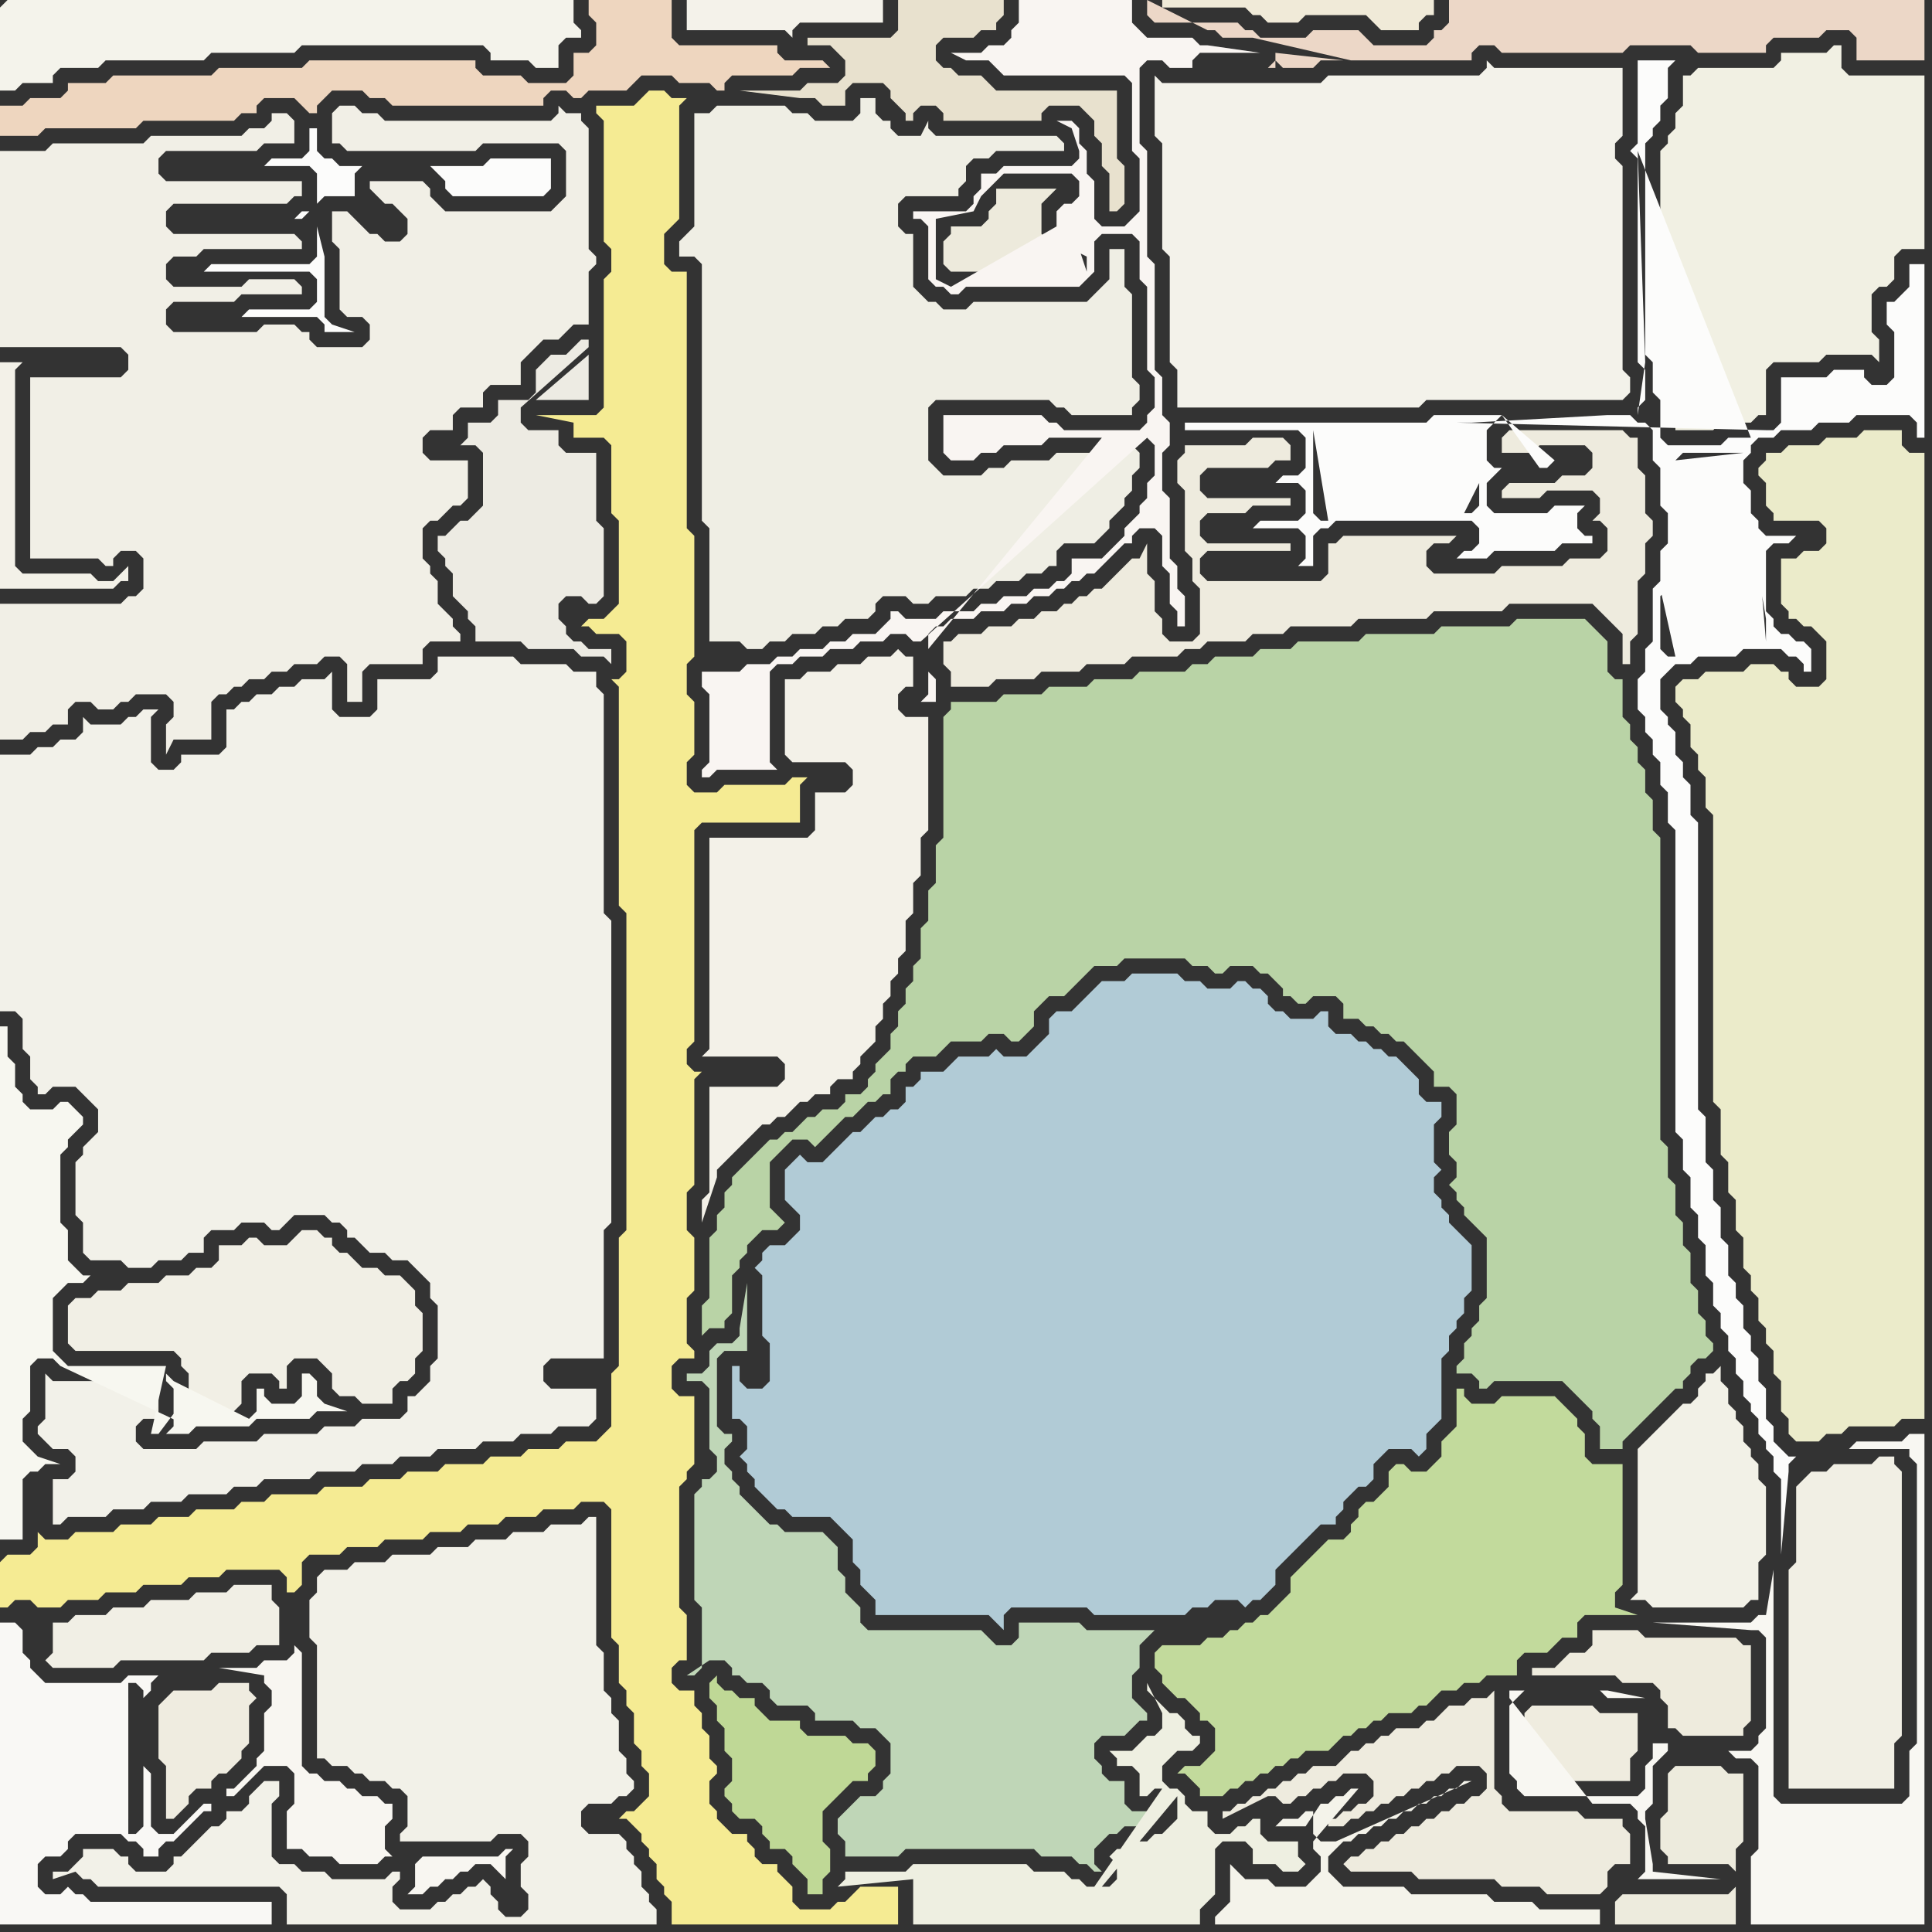 <svg width="256" height="256" xmlns="http://www.w3.org/2000/svg"><rect width="100%" height="100%" fill="#333333" stroke="none"/><script> 
var tempColor;
function hoverPath(evt){
obj = evt.target;
tempColor = obj.getAttribute("fill");
obj.setAttribute("fill","red");
//alert(tempColor);
//obj.setAttribute("stroke","red");}
function recoverPath(evt){
obj = evt.target;
obj.setAttribute("fill", tempColor);
//obj.setAttribute("stroke", tempColor);
}</script><path onmouseover="hoverPath(evt)" onmouseout="recoverPath(evt)" fill="rgb(177,203,214)" d="M  99,192l 0,0 -1,1 1,1 0,1 1,1 0,1 1,1 1,1 1,1 1,0 1,1 5,0 1,1 1,1 1,1 0,3 1,1 0,2 1,1 1,1 0,2 15,0 1,1 1,1 0,-2 1,-1 10,0 1,1 12,0 1,-1 2,0 1,-1 3,0 1,1 1,-1 1,0 1,-1 1,-1 0,-2 5,-5 1,-1 2,0 0,-1 1,-1 0,-1 1,-1 1,-1 1,0 1,-1 0,-2 1,-1 1,-1 3,0 1,1 1,-1 0,-2 1,-1 1,-1 0,-8 1,-1 0,-2 1,-1 0,-1 1,-1 0,-2 1,-1 0,-6 -1,-1 0,0 -1,-1 -1,-1 0,-1 -1,-1 0,-1 -1,-1 0,-2 1,-1 -1,-1 0,-5 1,-1 0,-2 -2,0 -1,-1 0,-2 -1,-1 -1,-1 -1,-1 -1,0 -1,-1 -1,0 -1,-1 -1,0 -1,-1 -2,0 -1,-1 0,-2 -1,0 -1,1 -3,0 -1,-1 -1,0 -1,-1 0,-1 -1,-1 -1,0 -1,-1 -1,0 -1,1 -3,0 -1,-1 -2,0 -1,-1 -6,0 -1,1 -3,0 -1,1 -2,2 -1,1 -2,0 -1,1 0,2 -2,2 -1,1 -3,0 -1,-1 -1,1 -4,0 -1,1 -1,1 -3,0 0,1 -1,1 -1,0 0,2 -1,1 -1,0 -1,1 -1,0 -1,1 -1,1 -1,0 -1,1 -1,1 -1,1 -1,1 -2,0 -1,-1 -1,1 0,0 -1,1 0,4 1,1 0,0 1,1 0,2 -1,1 -1,1 -2,0 -1,1 0,1 -1,1 1,1 0,8 1,1 0,5 -1,1 -2,0 -1,-1 0,-2 -1,0 0,7 1,0 1,1Z"/>
<path onmouseover="hoverPath(evt)" onmouseout="recoverPath(evt)" fill="rgb(244,243,235)" d="M  0,1l 0,11 2,0 1,-1 4,0 0,-1 1,-1 5,0 1,-1 13,0 1,-1 11,0 1,-1 24,0 1,1 0,1 5,0 1,1 3,0 0,-3 1,-1 2,0 0,-1 -1,-1 0,-3 -75,0 -1,1Z"/>
<path onmouseover="hoverPath(evt)" onmouseout="recoverPath(evt)" fill="rgb(242,241,232)" d="M  42,209l 0,2 -1,1 0,5 1,1 0,15 1,0 1,1 2,0 1,1 1,0 1,1 2,0 1,1 1,0 1,1 0,4 -1,1 0,1 12,0 1,-1 3,0 1,1 0,2 -1,1 0,3 1,1 0,2 -1,1 -2,0 -1,-1 0,-1 -1,-1 0,-1 -1,-1 -1,1 -1,0 -1,1 -1,0 -1,1 -1,0 -1,1 -4,0 -1,-1 0,-2 1,-1 0,-1 -1,0 -1,1 -7,0 -1,-1 -3,0 -1,-1 -2,0 -1,-1 0,-7 1,-1 0,-2 -2,0 -1,1 0,0 -1,1 0,1 -1,1 -2,0 0,1 -1,1 -1,0 -1,1 -1,1 -1,1 -1,1 -1,0 0,1 -1,1 -4,0 -1,-1 0,-1 -1,0 -1,-1 -4,0 0,1 -1,1 -1,1 -2,0 0,1 3,-1 1,1 1,0 1,1 24,0 1,1 0,4 49,0 0,-2 -1,-1 0,-1 -1,-1 0,-2 -1,-1 0,-1 -1,-1 0,-1 -1,-1 -4,0 -1,-1 0,-2 1,-1 3,0 1,-1 1,0 1,-1 0,-1 -1,-1 0,-2 -1,-1 0,-4 -1,-1 0,-2 -1,-1 0,-5 -1,-1 0,-17 -1,0 -1,1 -4,0 -1,1 -4,0 -1,1 -4,0 -1,1 -4,0 -1,1 -5,0 -1,1 -4,0 -1,1 -3,0 -1,1Z"/>
<path onmouseover="hoverPath(evt)" onmouseout="recoverPath(evt)" fill="rgb(191,216,150)" d="M  94,225l 0,0 1,1 0,2 1,1 0,3 1,1 0,3 -1,1 0,1 1,1 0,1 1,1 2,0 1,1 0,1 1,1 0,1 2,0 1,1 0,1 1,1 1,1 0,2 2,0 0,-2 1,-1 0,-3 -1,-1 0,-4 1,-1 1,-1 1,-1 1,-1 2,0 0,-1 1,-1 0,-2 -1,-1 -2,0 -1,-1 -5,0 -1,-1 0,-1 -4,0 -1,-1 -1,-1 0,-1 -2,0 -1,-1 -1,0 -1,-1 0,-1 -1,1Z"/>
<path onmouseover="hoverPath(evt)" onmouseout="recoverPath(evt)" fill="rgb(191,214,183)" d="M  112,240l 0,0 -1,1 0,2 1,1 0,2 7,0 1,-1 17,0 1,1 4,0 1,1 1,0 1,1 1,0 -1,-1 0,-2 1,-1 1,-1 1,0 1,-1 2,0 1,-1 1,0 1,-1 0,-1 -1,1 -3,0 -1,-1 0,-3 -2,0 -1,-1 0,-1 -1,-1 0,-2 1,-1 3,0 1,-1 1,-1 1,0 0,-1 -1,-1 0,0 -1,-1 0,-3 1,-1 0,-3 1,-1 1,-1 -9,0 -1,-1 -8,0 0,2 -1,1 -2,0 -1,-1 -1,-1 -15,0 -1,-1 0,-2 -1,-1 -1,-1 0,-2 -1,-1 0,-3 -1,-1 -1,-1 -5,0 -1,-1 -1,0 -1,-1 -1,-1 -1,-1 -1,-1 0,-1 -1,-1 0,-1 -1,-1 0,-2 1,-1 0,-1 -1,0 -1,-1 0,-9 1,-1 3,0 0,-9 -1,6 0,1 -1,1 -2,0 -1,1 0,2 -1,1 -2,0 0,1 2,0 1,1 0,8 1,1 0,2 -1,1 -1,0 0,1 -1,1 0,14 1,1 0,8 -1,1 -1,0 3,-2 2,0 1,1 0,1 1,0 1,1 2,0 1,1 0,1 1,1 4,0 1,1 0,1 5,0 1,1 2,0 1,1 1,1 0,4 -1,1 0,1 -1,1 -2,0 -1,1 -1,1 -12,-61 0,0 12,61Z"/>
<path onmouseover="hoverPath(evt)" onmouseout="recoverPath(evt)" fill="rgb(244,242,234)" d="M  117,1l 0,-1 -26,0 0,4 13,0 1,1 0,-1 1,-1 11,0Z"/>
<path onmouseover="hoverPath(evt)" onmouseout="recoverPath(evt)" fill="rgb(241,240,227)" d="M  226,9l -1,0 -1,1 -1,0 0,4 -1,1 0,2 -1,1 0,1 -1,1 0,26 1,1 0,4 1,1 0,5 5,0 1,-1 4,0 1,-1 1,0 0,-6 1,-1 6,0 1,-1 6,0 1,1 0,-3 -1,-1 0,-5 1,-1 1,0 1,-1 0,-3 1,-1 3,0 0,-23 -10,0 -1,-1 0,-3 -1,0 -1,1 -6,0 0,1 -1,1Z"/>
<path onmouseover="hoverPath(evt)" onmouseout="recoverPath(evt)" fill="rgb(241,239,230)" d="M  0,82l 0,16 3,0 1,-1 2,0 1,-1 2,0 0,-2 1,-1 2,0 1,1 2,0 1,-1 1,0 1,-1 4,0 1,1 0,2 -1,1 0,4 1,-2 5,0 0,-5 1,-1 1,0 1,-1 1,0 1,-1 2,0 1,-1 2,0 1,-1 3,0 1,-1 2,0 1,1 0,5 2,0 0,-4 1,-1 7,0 0,-2 1,-1 4,0 0,-1 -1,-1 0,-1 -1,-1 -1,-1 0,-3 -1,-1 0,-1 -1,-1 0,-4 1,-1 1,0 1,-1 1,-1 1,0 1,-1 0,-5 -5,0 -1,-1 0,-2 1,-1 3,0 0,-2 1,-1 3,0 0,-2 1,-1 4,0 0,-3 1,-1 1,-1 1,-1 2,0 1,-1 1,-1 2,0 0,-7 1,-1 0,-1 -1,-1 0,-16 -1,-1 0,-1 -2,0 -1,-1 0,1 -1,1 -22,0 -1,-1 -2,0 -1,-1 -2,0 -1,1 0,4 1,0 1,1 17,0 1,-1 10,0 1,1 0,6 -1,1 -1,1 -14,0 -1,-1 -1,-1 0,-1 -1,-1 -7,0 0,1 1,1 0,0 1,1 1,0 1,1 1,1 0,2 -1,1 -2,0 -1,-1 -1,0 -1,-1 -1,-1 -1,-1 -2,0 0,4 1,1 0,8 1,1 2,0 1,1 0,2 -1,1 -6,0 -1,-1 0,-1 -1,0 -1,-1 -4,0 -1,1 -11,0 -1,-1 0,-2 1,-1 8,0 1,-1 8,0 0,-1 -1,-1 -6,0 -1,1 -9,0 -1,-1 0,-2 1,-1 3,0 1,-1 13,0 0,-1 -1,-1 -16,0 -1,-1 0,-2 1,-1 15,0 1,-1 1,0 0,-2 -18,0 -1,-1 0,-2 1,-1 12,0 1,-1 4,0 0,-3 -1,-1 -2,0 0,1 -1,1 -2,0 -1,1 -12,0 -1,1 -12,0 -1,1 -6,0 0,26 16,0 1,1 0,2 -1,1 -12,0 0,24 9,0 1,1 1,0 0,-1 1,-1 2,0 1,1 0,4 -1,1 -1,0 -1,1 -16,0Z"/>
<path onmouseover="hoverPath(evt)" onmouseout="recoverPath(evt)" fill="rgb(239,236,224)" d="M  22,225l -1,1 0,7 1,1 0,7 1,0 1,-1 0,0 1,-1 0,-1 1,-1 2,0 0,-1 1,-1 1,0 1,-1 1,-1 0,-1 1,-1 0,-5 1,-1 -1,-1 0,-1 -4,0 -1,1 -5,0 -1,1Z"/>
<path onmouseover="hoverPath(evt)" onmouseout="recoverPath(evt)" fill="rgb(243,241,232)" d="M  94,146l 0,12 -1,1 0,3 1,-3 0,0 1,-3 0,-1 1,-1 1,-1 1,-1 1,-1 1,-1 1,-1 1,0 1,-1 1,0 1,-1 1,-1 1,0 1,-1 2,0 0,-1 1,-1 2,0 0,-1 1,-1 0,-1 1,-1 1,-1 0,-2 1,-1 0,-2 1,-1 0,-2 1,-1 0,-2 1,-1 0,-4 1,-1 0,-4 1,-1 0,-5 1,-1 0,-15 -3,0 -1,-1 0,-2 1,-1 1,0 0,-4 -1,0 -1,-1 -1,1 -3,0 -1,1 -3,0 -1,1 -3,0 -1,1 -2,0 0,10 1,1 7,0 1,1 0,2 -1,1 -4,0 0,5 -1,1 -13,0 0,28 -1,1 10,0 1,1 0,2 -1,1 -9,0Z"/>
<path onmouseover="hoverPath(evt)" onmouseout="recoverPath(evt)" fill="rgb(238,239,225)" d="M  145,250l -1,0 -1,-1 -1,0 -1,-1 -4,0 -1,-1 -15,0 -1,1 -8,0 0,1 -1,1 10,-1 0,6 38,0 0,-2 1,-1 1,-1 0,-6 1,-1 3,0 1,1 0,2 3,0 1,1 2,0 1,-1 0,0 -1,-1 0,-2 -4,0 -1,-1 0,-2 -1,0 -1,1 -1,0 -1,1 -2,0 -1,-1 0,-2 -2,0 -1,-1 0,-1 -1,-1 -1,0 -1,-1 0,-2 1,-1 1,-1 2,0 1,-1 0,-1 -1,0 -1,-1 0,-1 -1,-1 -1,0 -1,-1 -1,-1 -1,-1 0,-1 2,4 0,2 -1,1 -1,0 -1,1 -1,1 -3,0 1,1 0,1 2,0 1,1 0,3 1,0 1,-1 1,0 -9,13 11,-12 0,3 -2,2 -1,0 -1,1 -2,0 -1,1 -1,0 -1,1 1,1 0,2 -1,1 -1,0 10,-12 -11,12Z"/>
<path onmouseover="hoverPath(evt)" onmouseout="recoverPath(evt)" fill="rgb(238,235,222)" d="M  8,227l 0,3 1,1 0,7 1,1 0,1 1,0 1,1 5,0 0,-16 -8,0 -1,1Z"/>
<path onmouseover="hoverPath(evt)" onmouseout="recoverPath(evt)" fill="rgb(194,218,156)" d="M  153,219l 0,2 1,1 0,1 1,1 1,1 1,0 1,1 1,1 0,1 1,0 1,1 0,3 -1,1 -1,1 -2,0 -1,1 1,0 1,1 0,0 1,1 0,1 3,0 1,-1 1,0 1,-1 1,0 1,-1 1,0 1,-1 1,0 1,-1 1,0 1,-1 3,0 1,-1 1,-1 1,0 1,-1 1,0 1,-1 1,0 1,-1 3,0 1,-1 1,0 1,-1 1,-1 2,0 1,-1 2,0 1,-1 4,0 0,-2 1,-1 3,0 1,-1 1,-1 2,0 0,-2 1,-1 7,0 -3,-1 0,-2 1,-1 0,-16 -4,0 -1,-1 0,-3 -1,-1 0,-1 -1,-1 -1,-1 -1,-1 -7,0 -1,1 -3,0 -1,-1 0,-1 -1,0 0,5 -1,1 -1,1 0,2 -1,1 -1,1 -2,0 -1,-1 -1,0 -1,1 0,2 -1,1 -1,1 -1,0 -1,1 0,1 -1,1 0,1 -1,1 -2,0 -1,1 -3,3 -1,1 0,2 -1,1 -1,1 -1,1 -1,0 -1,1 -1,0 -1,1 -1,0 -1,1 -2,0 -1,1 -5,0 -1,1Z"/>
<path onmouseover="hoverPath(evt)" onmouseout="recoverPath(evt)" fill="rgb(240,234,216)" d="M  185,4l 3,0 0,-1 1,-1 1,0 0,-2 -36,0 0,1 11,0 1,1 1,0 1,1 4,0 1,-1 8,0 1,1 1,1Z"/>
<path onmouseover="hoverPath(evt)" onmouseout="recoverPath(evt)" fill="rgb(234,230,214)" d="M  190,58l -14,0 0,9 16,0 1,-1 1,0 0,-1 -7,0 -1,-1 0,-2 1,-1 4,0 1,-1 2,0 0,-2Z"/>
<path onmouseover="hoverPath(evt)" onmouseout="recoverPath(evt)" fill="rgb(243,242,234)" d="M  154,11l -1,-1 0,8 1,1 0,14 1,1 0,14 1,1 0,5 32,0 1,-1 26,0 1,-1 0,-2 -1,-1 0,-27 -1,-1 0,-2 1,-1 0,-9 -17,0 -1,-1 0,1 -1,1 -20,0 -1,1Z"/>
<path onmouseover="hoverPath(evt)" onmouseout="recoverPath(evt)" fill="rgb(185,211,166)" d="M  193,156l 0,0 -1,1 1,1 0,1 1,1 0,1 1,1 1,1 1,1 0,8 -1,1 0,2 -1,1 0,1 -1,1 0,2 -1,1 0,1 2,0 1,1 0,1 1,0 1,-1 9,0 1,1 1,1 1,1 1,1 0,1 1,1 0,3 3,0 0,-1 3,-3 1,-1 3,-3 1,0 0,-1 1,-1 0,-1 1,-1 1,0 1,-1 0,-1 -1,-1 0,-2 -1,-1 0,-3 -1,-1 0,-4 -1,-1 0,-3 -1,-1 0,-4 -1,-1 0,-4 -1,-1 0,-40 -1,-1 0,-4 -1,-1 0,-3 -1,-1 0,-2 -1,-1 0,-2 -1,-1 0,-5 -1,0 -1,-1 0,-4 -1,-1 -2,-2 -9,0 -1,1 -9,0 -1,1 -9,0 -1,1 -8,0 -1,1 -4,0 -1,1 -5,0 -1,1 -2,0 -1,1 -6,0 -1,1 -5,0 -1,1 -5,0 -1,1 -5,0 -1,1 -6,0 0,1 -1,1 0,16 -1,1 0,5 -1,1 0,4 -1,1 0,4 -1,1 0,2 -1,1 0,2 -1,1 0,2 -1,1 0,2 -1,1 -1,1 0,1 -1,1 0,1 -1,1 -2,0 0,1 -1,1 -2,0 -1,1 -1,0 -1,1 -1,1 -1,0 -1,1 -1,0 -1,1 -1,1 -1,1 -1,1 -1,1 0,1 -1,1 0,2 -1,1 0,2 -1,1 0,8 -1,1 0,4 1,-1 2,0 0,-1 1,-1 0,-5 1,-1 0,-1 1,-1 0,-1 1,-1 1,-1 2,0 1,-1 -1,-1 0,0 -1,-1 0,-6 1,-1 1,-1 1,-1 2,0 1,1 3,-3 1,-1 1,0 1,-1 1,-1 1,0 1,-1 1,0 0,-2 1,-1 1,0 0,-1 1,-1 3,0 1,-1 1,-1 4,0 1,-1 2,0 1,1 1,0 1,-1 0,0 1,-1 0,-2 1,-1 1,-1 2,0 1,-1 3,-3 3,0 1,-1 8,0 1,1 2,0 1,1 1,0 1,-1 3,0 1,1 1,0 1,1 1,1 0,1 1,0 1,1 1,0 1,-1 3,0 1,1 0,2 2,0 1,1 1,0 1,1 1,0 1,1 1,0 1,1 1,1 1,1 1,1 0,2 2,0 1,1 0,4 -1,1 0,3 1,1Z"/>
<path onmouseover="hoverPath(evt)" onmouseout="recoverPath(evt)" fill="rgb(239,236,223)" d="M  204,236l 12,0 0,-3 1,-1 0,-5 -5,0 -1,-1 -8,0 -1,1 0,7 1,1 1,1Z"/>
<path onmouseover="hoverPath(evt)" onmouseout="recoverPath(evt)" fill="rgb(238,235,221)" d="M  207,220l 0,0 -1,1 -3,0 0,1 11,0 1,1 4,0 1,1 0,1 1,1 0,3 1,0 1,1 8,0 0,-1 1,-1 0,-10 -1,0 -1,-1 -12,0 -1,-1 -6,0 0,2 -1,1 -2,0 -1,1Z"/>
<path onmouseover="hoverPath(evt)" onmouseout="recoverPath(evt)" fill="rgb(242,241,231)" d="M  221,188l 0,0 -1,1 -1,1 -1,1 -1,1 0,19 -1,1 2,0 1,1 12,0 1,-1 1,0 0,-5 1,-1 0,-9 -1,-1 0,-2 -1,-1 0,-1 -1,-1 0,-2 -1,-1 0,-1 -1,-1 0,-2 -1,-1 0,-2 -1,1 -1,0 0,1 -1,1 0,1 -1,1 -1,0 -1,1 -1,1Z"/>
<path onmouseover="hoverPath(evt)" onmouseout="recoverPath(evt)" fill="rgb(235,235,202)" d="M  222,92l 0,1 1,1 0,1 1,1 0,3 1,1 0,2 1,1 0,4 1,1 0,38 1,1 0,6 1,1 0,4 1,1 0,4 1,1 0,4 1,1 0,2 1,1 0,3 1,1 0,2 1,1 0,3 1,1 0,4 1,1 0,2 1,1 3,0 1,-1 2,0 1,-1 6,0 1,-1 3,0 0,-128 -2,0 -1,-1 0,-2 -5,0 -1,1 -4,0 -1,1 -4,0 -1,1 -2,0 0,1 -1,1 0,1 1,1 0,3 1,1 0,1 6,0 1,1 0,2 -1,1 -2,0 -1,1 -2,0 0,6 1,1 0,1 1,0 1,1 1,0 1,1 1,1 0,5 -1,1 -3,0 -1,-1 0,-1 -1,0 -1,-1 -3,0 -1,1 -5,0 -1,1 -2,0 -1,1Z"/>
<path onmouseover="hoverPath(evt)" onmouseout="recoverPath(evt)" fill="rgb(243,241,232)" d="M  2,53l 0,-4 1,-1 -3,0 0,30 15,0 1,-1 1,0 0,-2 -2,2 -2,0 -1,-1 -9,0 -1,-1Z"/>
<path onmouseover="hoverPath(evt)" onmouseout="recoverPath(evt)" fill="rgb(242,241,233)" d="M  21,102l 0,0 -1,-1 0,-6 1,-1 -2,0 -1,1 -1,0 -1,1 -4,0 -1,-1 0,2 -1,1 -2,0 -1,1 -2,0 -1,1 -4,0 0,34 2,0 1,1 0,4 1,1 0,3 1,1 0,1 1,0 1,-1 3,0 1,1 1,1 1,1 0,3 -1,1 -1,1 0,1 -1,1 0,7 1,1 0,4 1,1 4,0 1,1 3,0 1,-1 3,0 1,-1 2,0 0,-2 1,-1 3,0 1,-1 3,0 1,1 1,0 1,-1 0,0 1,-1 4,0 1,1 1,0 1,1 0,1 1,0 1,1 1,1 2,0 1,1 2,0 1,1 2,2 0,2 1,1 0,7 -1,1 0,2 -1,1 -1,1 -1,0 0,2 -1,1 -5,0 -1,1 -4,0 -1,1 -7,0 -1,1 -7,0 -1,1 -7,0 -1,-1 0,-2 1,-1 2,0 0,-3 -1,-1 0,-1 -13,0 -1,-1 0,6 -1,1 0,1 1,1 0,0 1,1 2,0 1,1 0,2 -1,1 -2,0 0,6 1,0 1,-1 5,0 1,-1 4,0 1,-1 4,0 1,-1 5,0 1,-1 3,0 1,-1 6,0 1,-1 5,0 1,-1 4,0 1,-1 4,0 1,-1 5,0 1,-1 4,0 1,-1 4,0 1,-1 4,0 1,-1 0,-4 -6,0 -1,-1 0,-2 1,-1 7,0 0,-17 1,-1 0,-40 -1,-1 0,-29 -1,-1 0,-2 -3,0 -1,-1 -6,0 -1,-1 -10,0 0,2 -1,1 -7,0 0,4 -1,1 -4,0 -1,-1 0,-5 -1,1 -3,0 -1,1 -2,0 -1,1 -2,0 -1,1 -1,0 -1,1 -1,0 0,5 -1,1 -5,0 0,1 -1,1Z"/>
<path onmouseover="hoverPath(evt)" onmouseout="recoverPath(evt)" fill="rgb(232,225,206)" d="M  119,14l 0,0 1,1 0,1 1,0 0,-1 1,-1 2,0 1,1 0,1 13,0 0,-1 1,-1 4,0 1,1 1,1 0,2 1,1 0,3 1,1 0,5 1,0 1,-1 0,-5 -1,-1 0,-9 -16,0 -1,-1 -1,-1 -3,0 -1,-1 -1,0 -1,-1 0,-2 1,-1 4,0 1,-1 2,0 0,-1 1,-1 0,-2 -14,0 0,4 -1,1 -11,0 0,1 3,0 1,1 1,1 0,2 -1,1 -4,0 -1,1 -8,0 8,1 2,0 1,1 3,0 0,-2 1,-1 4,0 1,1 0,1 1,1Z"/>
<path onmouseover="hoverPath(evt)" onmouseout="recoverPath(evt)" fill="rgb(237,234,220)" d="M  138,29l 0,-2 1,-1 1,-1 -8,0 0,2 -1,1 0,1 -1,1 -4,0 0,1 -1,1 0,3 1,1 16,0 0,-1 -1,0 -1,-1 -1,-1 0,-1 -1,-1Z"/>
<path onmouseover="hoverPath(evt)" onmouseout="recoverPath(evt)" fill="rgb(241,239,228)" d="M  239,196l 0,0 -1,1 0,10 -1,1 0,29 14,0 0,-6 1,-1 0,-35 -1,-1 0,-1 -2,0 -1,1 -5,0 -1,1 -2,0 -1,1Z"/>
<path onmouseover="hoverPath(evt)" onmouseout="recoverPath(evt)" fill="rgb(241,239,229)" d="M  9,174l 0,4 1,1 13,0 1,1 0,1 1,1 0,2 1,1 0,2 5,0 1,-1 0,-3 1,-1 3,0 1,1 0,1 1,0 0,-3 1,-1 3,0 1,1 1,1 0,2 1,1 2,0 1,1 4,0 0,-2 1,-1 1,0 1,-1 0,-2 1,-1 0,-5 -1,-1 0,-2 -1,-1 -1,-1 -2,0 -1,-1 -2,0 -1,-1 -1,-1 -1,0 -1,-1 0,-1 -1,0 -1,-1 -2,0 -1,1 -1,1 -3,0 -1,-1 -1,0 -1,1 -3,0 0,2 -1,1 -2,0 -1,1 -3,0 -1,1 -4,0 -1,1 -3,0 -1,1 -2,0 -1,1Z"/>
<path onmouseover="hoverPath(evt)" onmouseout="recoverPath(evt)" fill="rgb(252,252,251)" d="M  35,22l 6,0 1,1 0,4 1,-1 4,0 0,-3 1,-1 -3,0 -1,-1 -1,0 -1,-1 0,-3 -1,0 0,3 -1,1 -4,0 -1,1 6,6 -1,0 -1,1 1,0 1,-1 -6,-6 7,8 0,4 -1,1 -13,0 -1,1 14,0 1,1 0,3 -1,1 -8,0 -1,1 10,0 1,1 0,1 4,0 -3,-1 0,0 -1,-1 0,-8 -1,-4 -7,-8 22,0 1,1 0,0 1,1 0,1 1,1 12,0 1,-1 0,-4 -8,0 -1,1Z"/>
<path onmouseover="hoverPath(evt)" onmouseout="recoverPath(evt)" fill="rgb(248,246,241)" d="M  54,246l -2,0 -1,-1 0,-3 1,-1 0,-2 -1,0 -1,-1 -2,0 -1,-1 -1,0 -1,-1 -2,0 -1,-1 -1,0 -1,-1 0,-15 -1,-1 0,1 -1,1 -3,0 -1,1 -5,0 6,1 0,1 1,1 0,2 -1,1 0,5 -1,1 0,1 -1,1 -1,1 -1,1 -1,0 0,1 1,0 4,-4 3,0 1,1 0,4 -1,1 0,5 2,0 1,1 3,0 1,1 5,0 1,-1 3,0 1,1 0,3 -1,1 2,0 1,-1 1,0 1,-1 1,0 1,-1 1,0 1,-1 2,0 1,1 1,1 0,-3 1,-1 -1,0 -1,1 -10,0 -1,1 -1,-1Z"/>
<path onmouseover="hoverPath(evt)" onmouseout="recoverPath(evt)" fill="rgb(237,235,227)" d="M  78,46l 0,-1 -1,0 -1,1 0,0 -1,1 -2,0 -1,1 -1,1 0,3 -1,1 -4,0 0,2 -1,1 -3,0 0,2 -1,1 2,0 1,1 0,7 -1,1 -1,1 -1,0 -1,1 -1,1 -1,0 0,2 1,1 0,1 1,1 0,3 1,1 1,1 0,1 1,1 0,2 6,0 1,1 6,0 1,1 3,0 1,1 0,-2 -3,0 -1,-1 -1,0 -1,-1 0,-1 -1,-1 0,-2 1,-1 2,0 1,1 1,0 1,-1 0,-9 -1,-1 0,-9 -4,0 -1,-1 0,-2 -4,0 -1,-1 0,-2 9,-8 -7,7 7,0 0,-6 -7,6 7,-7Z"/>
<path onmouseover="hoverPath(evt)" onmouseout="recoverPath(evt)" fill="rgb(238,235,222)" d="M  184,230l -1,0 -1,1 -1,0 -1,1 -1,0 -1,1 -1,1 -3,0 -1,1 -1,0 -1,1 -1,0 -1,1 -1,0 -1,1 -1,0 -1,1 -1,0 -1,1 -1,0 0,1 2,-1 2,-1 2,-1 1,0 1,1 1,0 1,-1 1,0 1,-1 1,0 1,-1 1,0 1,-1 3,0 1,1 0,2 -1,1 -1,0 -1,1 -1,0 -1,1 -1,0 0,1 2,0 1,-1 1,0 1,-1 1,0 1,-1 1,0 1,-1 1,0 1,-1 1,0 1,-1 1,0 1,-1 1,0 1,-1 3,0 1,1 0,2 -1,1 -1,0 -1,1 -1,0 -1,1 -1,0 -1,1 -1,0 -1,1 -1,0 -1,1 -1,0 -1,1 -1,0 -1,1 -1,0 -1,1 -1,0 -1,1 1,1 8,0 1,1 10,0 1,1 5,0 1,1 7,0 1,-1 0,-2 1,-1 2,0 0,-4 -1,-1 0,-1 -5,0 -1,-1 -9,0 -1,-1 0,-1 -1,-1 0,-13 -1,1 -2,0 -1,1 -2,0 -1,1 -1,1 -1,0 -1,1 -3,0 -1,1Z"/>
<path onmouseover="hoverPath(evt)" onmouseout="recoverPath(evt)" fill="rgb(233,232,209)" d="M  230,70l 0,-3 -1,-1 0,-4 -5,0 -1,1 0,2 1,1 0,8 -1,1 0,4 -1,1 0,5 6,0 1,-1 3,0 0,-6 -1,-1 0,-4 -1,-1Z"/>
<path onmouseover="hoverPath(evt)" onmouseout="recoverPath(evt)" fill="rgb(245,235,147)" d="M  0,207l 0,6 1,0 1,-1 2,0 1,1 3,0 1,-1 4,0 1,-1 4,0 1,-1 5,0 1,-1 4,0 1,-1 7,0 1,1 0,2 1,0 1,-1 0,-3 1,-1 4,0 1,-1 4,0 1,-1 5,0 1,-1 4,0 1,-1 4,0 1,-1 4,0 1,-1 4,0 1,-1 3,0 1,1 0,17 1,1 0,5 1,1 0,2 1,1 0,4 1,1 0,2 1,1 0,3 -1,1 -1,1 -1,0 -1,1 1,0 1,1 0,0 1,1 0,1 1,1 0,1 1,1 0,2 1,1 0,1 1,1 0,3 30,0 0,-5 -5,0 -1,1 0,0 -1,1 -1,0 -1,1 -4,0 -1,-1 0,-2 -1,-1 -1,-1 0,-1 -2,0 -1,-1 0,-1 -1,-1 0,-1 -2,0 -1,-1 -1,-1 0,-1 -1,-1 0,-3 1,-1 0,-1 -1,-1 0,-3 -1,-1 0,-2 -1,-1 0,-2 -2,0 -1,-1 0,-2 1,-1 1,0 0,-6 -1,-1 0,-16 1,-1 0,-1 1,-1 0,-9 -2,0 -1,-1 0,-3 1,-1 2,0 0,-1 -1,-1 0,-6 1,-1 0,-7 -1,-1 0,-5 1,-1 0,-14 1,-1 -1,0 -1,-1 0,-2 1,-1 0,-28 1,-1 13,0 0,-5 1,-1 -2,0 -1,1 -8,0 -1,1 -3,0 -1,-1 0,-3 1,-1 0,-7 -1,-1 0,-4 1,-1 0,-16 -1,-1 0,-34 -2,0 -1,-1 0,-4 1,-1 1,-1 0,-15 1,-1 -2,0 -1,-1 -2,0 -1,1 0,0 -1,1 -5,0 0,1 1,1 0,16 1,1 0,3 -1,1 0,17 -1,1 -8,0 5,1 0,2 4,0 1,1 0,9 1,1 0,11 -1,1 -1,1 -2,0 -1,1 1,0 1,1 3,0 1,1 0,4 -1,1 -1,0 1,1 0,29 1,1 0,42 -1,1 0,17 -1,1 0,7 -1,1 -1,1 -4,0 -1,1 -4,0 -1,1 -4,0 -1,1 -5,0 -1,1 -4,0 -1,1 -4,0 -1,1 -5,0 -1,1 -6,0 -1,1 -3,0 -1,1 -5,0 -1,1 -4,0 -1,1 -4,0 -1,1 -5,0 -1,1 -3,0 -1,-1 0,2 -1,1 -3,0 -1,1 80,-25 0,0 -80,25 93,-120 0,0 -93,120 5,7 0,0 -5,-7Z"/>
<path onmouseover="hoverPath(evt)" onmouseout="recoverPath(evt)" fill="rgb(249,248,245)" d="M  2,215l -2,0 0,40 36,0 0,-3 -24,0 -1,-1 -1,0 -1,-1 -1,1 -2,0 -1,-1 0,-3 1,-1 2,0 1,-1 0,-1 1,-1 6,0 1,1 1,0 1,1 0,1 2,0 0,-1 1,-1 1,0 1,-1 1,-1 1,-1 1,-1 1,0 0,-1 -1,0 -4,4 -2,0 -1,-1 0,-7 -1,-1 0,-9 1,-1 0,-1 1,-1 -4,0 -1,1 -10,0 -1,-1 -1,-1 0,-1 -1,-1 0,-3 -1,-1 5,9 -1,1 1,-1 -5,-9 4,11 0,5 1,1 0,7 1,1 0,1 1,1 0,0 -3,-16 -4,-11 8,27 0,0 -8,-27 15,8 1,0 1,1 0,18 -1,1 -1,0 0,-20 -15,-8Z"/>
<path onmouseover="hoverPath(evt)" onmouseout="recoverPath(evt)" fill="rgb(241,239,229)" d="M  7,215l 0,4 -1,1 1,1 8,0 1,-1 11,0 1,-1 5,0 1,-1 3,0 0,-5 -1,-1 0,-2 -5,0 -1,1 -4,0 -1,1 -5,0 -1,1 -4,0 -1,1 -4,0 -1,1Z"/>
<path onmouseover="hoverPath(evt)" onmouseout="recoverPath(evt)" fill="rgb(247,247,240)" d="M  23,183l 0,0 -1,-1 0,1 1,1 0,5 -1,1 3,0 1,-1 7,0 1,-1 7,0 1,-1 4,0 -3,-1 0,0 -1,-1 0,-2 -1,-1 -1,0 0,3 -1,1 -3,0 -1,-1 0,-1 -1,0 0,3 -1,1 -10,-5 2,6 -1,-1 0,-2 -3,4 -1,0 2,-9 -13,0 -1,-1 -1,-1 0,-7 1,-1 1,-1 2,0 1,-1 -1,0 -1,-1 0,0 -1,-1 0,-4 -1,-1 0,-9 1,-1 0,-1 1,-1 1,-1 0,-1 -1,-1 -1,-1 -1,0 -1,1 -3,0 -1,-1 0,-1 -1,-1 0,-3 -1,-1 0,-4 -1,0 0,68 3,0 0,-8 1,-1 1,0 1,-1 2,0 -3,-1 0,0 -1,-1 -1,-1 0,-3 1,-1 0,-6 1,-1 2,0 1,1 17,8 -2,-6Z"/>
<path onmouseover="hoverPath(evt)" onmouseout="recoverPath(evt)" fill="rgb(239,238,228)" d="M  93,47l 0,22 1,1 0,15 4,0 1,1 2,0 1,-1 2,0 1,-1 3,0 1,-1 2,0 1,-1 3,0 1,-1 0,-1 1,-1 3,0 1,1 2,0 1,-1 4,0 1,-1 2,0 1,-1 3,0 1,-1 2,0 1,-1 1,0 0,-2 1,-1 4,0 1,-1 1,-1 0,-1 1,-1 1,-1 0,-1 1,-1 0,-2 1,-1 0,-2 -1,-1 -2,0 -1,1 -7,0 -1,1 -5,0 -1,1 -2,0 -1,1 -5,0 -1,-1 -1,-1 0,-7 1,-1 15,0 1,1 1,0 1,1 8,0 0,-1 1,-1 0,-2 -1,-1 0,-11 -1,-1 0,-5 -2,0 0,4 -1,1 -1,1 -1,1 -15,0 -1,1 -3,0 -1,-1 -1,0 -1,-1 -1,-1 0,-7 -1,0 -1,-1 0,-3 1,-1 7,0 0,-1 1,-1 0,-2 1,-1 2,0 1,-1 9,0 0,-1 -1,-1 -16,0 -1,-1 0,-1 -1,2 -3,0 -1,-1 0,-1 -1,0 -1,-1 0,-2 -2,0 0,2 -1,1 -5,0 -1,-1 -2,0 -1,-1 -9,0 -1,1 -2,0 0,15 -1,1 -1,1 0,2 2,0 1,1Z"/>
<path onmouseover="hoverPath(evt)" onmouseout="recoverPath(evt)" fill="rgb(238,214,191)" d="M  97,6l -7,0 -1,-1 0,-5 -11,0 0,2 1,1 0,3 -1,1 -2,0 0,3 -1,1 -5,0 -1,-1 -5,0 -1,-1 0,-1 -22,0 -1,1 -11,0 -1,1 -13,0 -1,1 -5,0 0,1 -1,1 -4,0 -1,1 -3,0 0,4 5,0 1,-1 12,0 1,-1 12,0 1,-1 2,0 0,-1 1,-1 4,0 1,1 1,1 1,0 0,-1 1,-1 1,-1 4,0 1,1 2,0 1,1 20,0 0,-1 1,-1 2,0 1,1 1,0 1,-1 5,0 1,-1 1,-1 4,0 1,1 4,0 1,1 1,0 0,-1 1,-1 8,0 1,-1 4,0 -1,-1 -5,0 -1,-1 0,-1Z"/>
<path onmouseover="hoverPath(evt)" onmouseout="recoverPath(evt)" fill="rgb(249,245,242)" d="M  123,86l 0,-2 1,-1 1,0 1,-1 3,0 1,-1 3,0 1,-1 2,0 1,-1 2,0 1,-1 1,0 1,-1 1,0 1,-1 1,0 3,-3 1,-1 1,0 0,-1 1,-1 2,0 1,1 0,4 1,1 0,4 1,1 0,2 1,0 0,-4 -1,-1 0,-3 -1,-1 0,-8 -1,-1 0,-5 1,-1 0,-3 -1,-1 0,-5 -1,-1 0,-14 -1,-1 0,-14 -1,-1 0,-10 1,-1 2,0 1,1 3,0 0,-1 1,-1 8,0 -7,-1 -1,0 -1,-1 -6,0 -1,-1 -1,-1 0,-3 -15,0 0,3 -1,1 0,1 -1,1 -2,0 -1,1 -4,0 2,1 3,0 2,2 16,0 1,1 0,9 1,1 0,7 -1,1 -1,1 -3,0 -1,-1 0,-5 -1,-1 0,-3 -1,-1 0,-2 -1,-1 -2,0 2,1 1,3 0,1 -1,1 -9,0 -1,1 -2,0 0,2 -1,1 0,1 -1,1 -7,0 0,1 1,0 1,1 0,7 1,1 1,0 1,1 1,0 1,-1 15,0 1,-1 1,-1 0,-4 1,-1 4,0 1,1 0,5 1,1 0,11 1,1 0,4 -1,1 0,1 -1,1 -10,0 -1,-1 -1,0 -1,-1 -13,0 0,5 1,1 3,0 1,-1 2,0 1,-1 5,0 1,-1 7,0 -23,28 29,-28 1,1 0,4 -1,1 0,2 -1,1 0,1 -1,1 -1,1 0,1 -1,1 -1,1 -1,1 -4,0 0,2 -1,1 -1,0 -1,1 -2,0 -1,1 -3,0 -1,1 -2,0 -1,1 -4,0 -1,1 -4,0 -1,-1 -1,0 0,1 -1,1 -1,1 -3,0 -1,1 -2,0 -1,1 -3,0 -1,1 -2,0 -1,1 -3,0 -1,1 -5,0 0,2 1,1 0,9 -1,1 0,1 1,0 1,-1 8,0 -1,-1 0,-12 1,-1 2,0 1,-1 3,0 1,-1 3,0 1,-1 3,0 1,-1 2,0 1,1 1,0 30,-27 -29,28 21,-52 0,2 -1,-3 -1,0 2,1 -21,52 3,-48 0,0 -2,-1 0,-8 5,-1 1,-2 3,-3 9,0 1,1 0,2 -1,1 -1,0 -1,1 0,2 -14,8 -3,48 0,6 -1,1 2,0 0,-3 -1,-1Z"/>
<path onmouseover="hoverPath(evt)" onmouseout="recoverPath(evt)" fill="rgb(244,243,234)" d="M  163,247l 0,5 -1,1 -1,1 0,1 51,0 0,-2 -8,0 -1,-1 -5,0 -1,-1 -10,0 -1,-1 -8,0 -1,-1 -1,-1 0,-2 1,-1 1,-1 1,0 1,-1 1,0 1,-1 1,0 1,-1 1,0 1,-1 1,0 1,-1 1,0 1,-1 1,0 1,-1 1,0 1,-1 1,0 -18,8 -2,0 -1,-1 0,-3 -1,0 -1,1 -2,0 -1,1 4,0 2,-3 1,0 1,-1 1,0 1,-1 1,0 -6,7 0,1 1,1 0,2 -1,1 -1,1 -4,0 -1,-1 -3,0 -1,-1 -1,-1 1,-1 -1,1Z"/>
<path onmouseover="hoverPath(evt)" onmouseout="recoverPath(evt)" fill="rgb(236,215,199)" d="M  179,8l 16,0 0,-1 1,-1 2,0 1,1 16,0 1,-1 8,0 1,1 9,0 0,-1 1,-1 6,0 1,-1 3,0 1,1 0,3 9,0 0,-8 -63,0 0,3 -1,1 -1,0 0,1 -1,1 -7,0 -1,-1 -1,-1 -6,0 -1,1 -6,0 -1,-1 -1,0 -1,-1 -11,0 -1,-1 0,-2 8,4 1,0 1,1 4,0 13,3 -4,0 -1,1 -4,0 -1,-1 0,0 -1,1 1,0 0,-2 9,1Z"/>
<path onmouseover="hoverPath(evt)" onmouseout="recoverPath(evt)" fill="rgb(238,235,222)" d="M  186,71l -8,0 -1,1 -1,0 0,4 -1,1 -15,0 -1,-1 0,-2 1,-1 11,0 0,-1 -11,0 -1,-1 0,-2 1,-1 5,0 1,-1 5,0 0,-1 -11,0 -1,-1 0,-2 1,-1 8,0 1,-1 2,0 0,-2 -1,-1 -4,0 -1,1 -8,0 0,1 -1,1 0,3 1,1 0,8 1,1 0,3 1,1 0,6 -1,1 -3,0 -1,-1 0,-2 -1,-1 0,-4 -1,-1 0,-4 -1,2 -1,0 -1,1 -1,1 -1,1 -1,1 -1,0 -1,1 -1,0 -1,1 -1,0 -1,1 -2,0 -1,1 -2,0 -1,1 -3,0 -1,1 -3,0 -1,1 -1,0 0,3 1,1 0,2 5,0 1,-1 5,0 1,-1 5,0 1,-1 5,0 1,-1 6,0 1,-1 2,0 1,-1 5,0 1,-1 4,0 1,-1 8,0 1,-1 9,0 1,-1 9,0 1,-1 11,0 1,1 1,1 1,1 1,1 0,4 1,0 0,-3 1,-1 0,-7 1,-1 0,-4 1,-1 0,-2 -1,-1 0,-5 -1,-1 0,-4 -1,0 -1,-1 -15,0 -1,1 0,2 4,0 1,-1 6,0 1,1 0,2 -1,1 -3,0 -1,1 -6,0 -1,1 0,1 5,0 1,-1 6,0 1,1 0,2 -1,1 1,0 1,1 0,3 -1,1 -4,0 -1,1 -8,0 -1,1 -8,0 -1,-1 0,-2 1,-1 2,0 1,-1Z"/>
<path onmouseover="hoverPath(evt)" onmouseout="recoverPath(evt)" fill="rgb(252,252,251)" d="M  199,55l -9,0 -1,1 -32,0 0,1 15,0 1,1 0,4 -1,1 -2,0 -1,1 3,0 1,1 0,3 -1,1 -5,0 -1,1 6,0 1,1 0,3 -1,1 2,0 0,-4 1,-1 1,0 1,-1 18,0 1,1 0,2 -1,1 -1,0 -1,1 4,0 1,-1 8,0 1,-1 4,0 0,-1 -1,0 -1,-1 0,-2 1,-1 -4,0 -1,1 -7,0 -1,-1 0,-3 1,-1 1,-1 -1,0 -1,-1 0,-4 1,-1 1,-1 -3,9 0,3 -1,1 -1,0 2,-4 3,-9 -23,14 -1,0 -1,-1 0,-11 2,12 23,-14 -6,1 2,0 18,-1 3,0 1,1 1,0 1,1 0,4 1,1 0,5 1,1 0,4 -1,1 0,4 -1,1 0,7 -1,1 0,3 -1,1 0,4 1,1 0,2 1,1 0,2 1,1 0,3 1,1 0,4 1,1 0,40 1,1 0,4 1,1 0,4 1,1 0,3 1,1 0,4 1,1 0,3 1,1 0,2 1,1 0,2 1,1 0,2 1,1 0,2 1,1 0,1 1,1 0,2 1,1 0,1 1,1 0,2 1,1 0,10 1,-11 0,-1 1,-1 -1,0 -1,-1 0,0 -1,-1 0,-2 -1,-1 0,-4 -1,-1 0,-3 -1,-1 0,-2 -1,-1 0,-3 -1,-1 0,-2 -1,-1 0,-4 -1,-1 0,-4 -1,-1 0,-4 -1,-1 0,-6 -1,-1 0,-38 -1,-1 0,-4 -1,-1 0,-2 -1,-1 0,-3 -1,-1 0,-1 -1,-1 0,-4 1,-1 1,-1 2,0 1,-1 5,0 1,-1 5,0 1,1 1,0 1,1 0,1 1,0 0,-3 -1,-1 -1,0 -1,-1 -1,0 -1,-1 0,-1 -1,-1 0,-8 1,-1 2,0 1,-1 -4,0 -1,-1 0,-1 -1,-1 0,-3 -1,-1 0,-3 1,-1 0,-1 1,-1 2,0 1,-1 4,0 1,-1 4,0 1,-1 7,0 1,1 0,2 1,0 0,-23 -2,0 0,3 -1,1 -1,1 -1,0 0,3 1,1 0,6 -1,1 -2,0 -1,-1 0,-1 -4,0 -1,1 -6,0 0,6 -1,1 -1,0 -41,-1 6,-1 33,3 -3,0 -1,1 -7,0 -1,-1 0,-5 -1,-1 0,-4 -1,-1 0,-28 1,-1 0,-1 1,-1 0,-2 1,-1 0,-4 1,-1 -5,0 0,11 -1,1 1,1 0,27 1,1 0,4 -1,1 0,1 1,-7 -1,-28 15,38 -33,-3 24,5 8,0 -9,1 1,-1 -24,-5 34,18 0,3 1,6 0,3 -1,-12 -34,-18 23,32 -1,0 -1,-1 0,-7 1,-1 0,-4 1,-1 0,-6 -1,-1 0,7 -1,5 2,9 -23,-32 -4,7 -2,0 -1,1 2,0 1,-1 4,-7 5,7 1,0 1,-1Z"/>
<path onmouseover="hoverPath(evt)" onmouseout="recoverPath(evt)" fill="rgb(248,247,242)" d="M  219,231l 0,2 -1,1 0,3 -1,1 -15,0 -1,-1 0,-1 -1,-1 0,-9 1,-1 0,0 1,-1 10,0 1,1 5,0 -5,-1 -13,0 0,1 11,14 5,0 1,1 0,1 1,1 0,6 -1,1 11,0 -9,-1 0,-1 -1,-6 0,-1 1,-1 0,-5 1,-1 1,-1 0,-1 -2,0 10,1 0,0 1,1 2,0 1,1 0,11 -1,1 0,9 23,0 0,-65 -2,0 -1,1 -6,0 -1,1 8,0 0,1 1,1 0,37 -1,1 0,6 -1,1 -16,0 -1,-1 0,-30 -1,6 -1,0 -1,1 -13,0 13,1 1,0 1,1 0,12 -1,1 0,1 -1,1 -3,0 -10,-1Z"/>
<path onmouseover="hoverPath(evt)" onmouseout="recoverPath(evt)" fill="rgb(237,235,221)" d="M  224,247l 5,0 1,1 0,-3 1,-1 0,-9 -2,0 -1,-1 -6,0 -1,1 0,5 -1,1 0,4 1,1 0,1 3,0 6,3 -1,1 -14,0 -1,1 0,3 16,0 0,-5 -6,-3Z"/>
</svg>